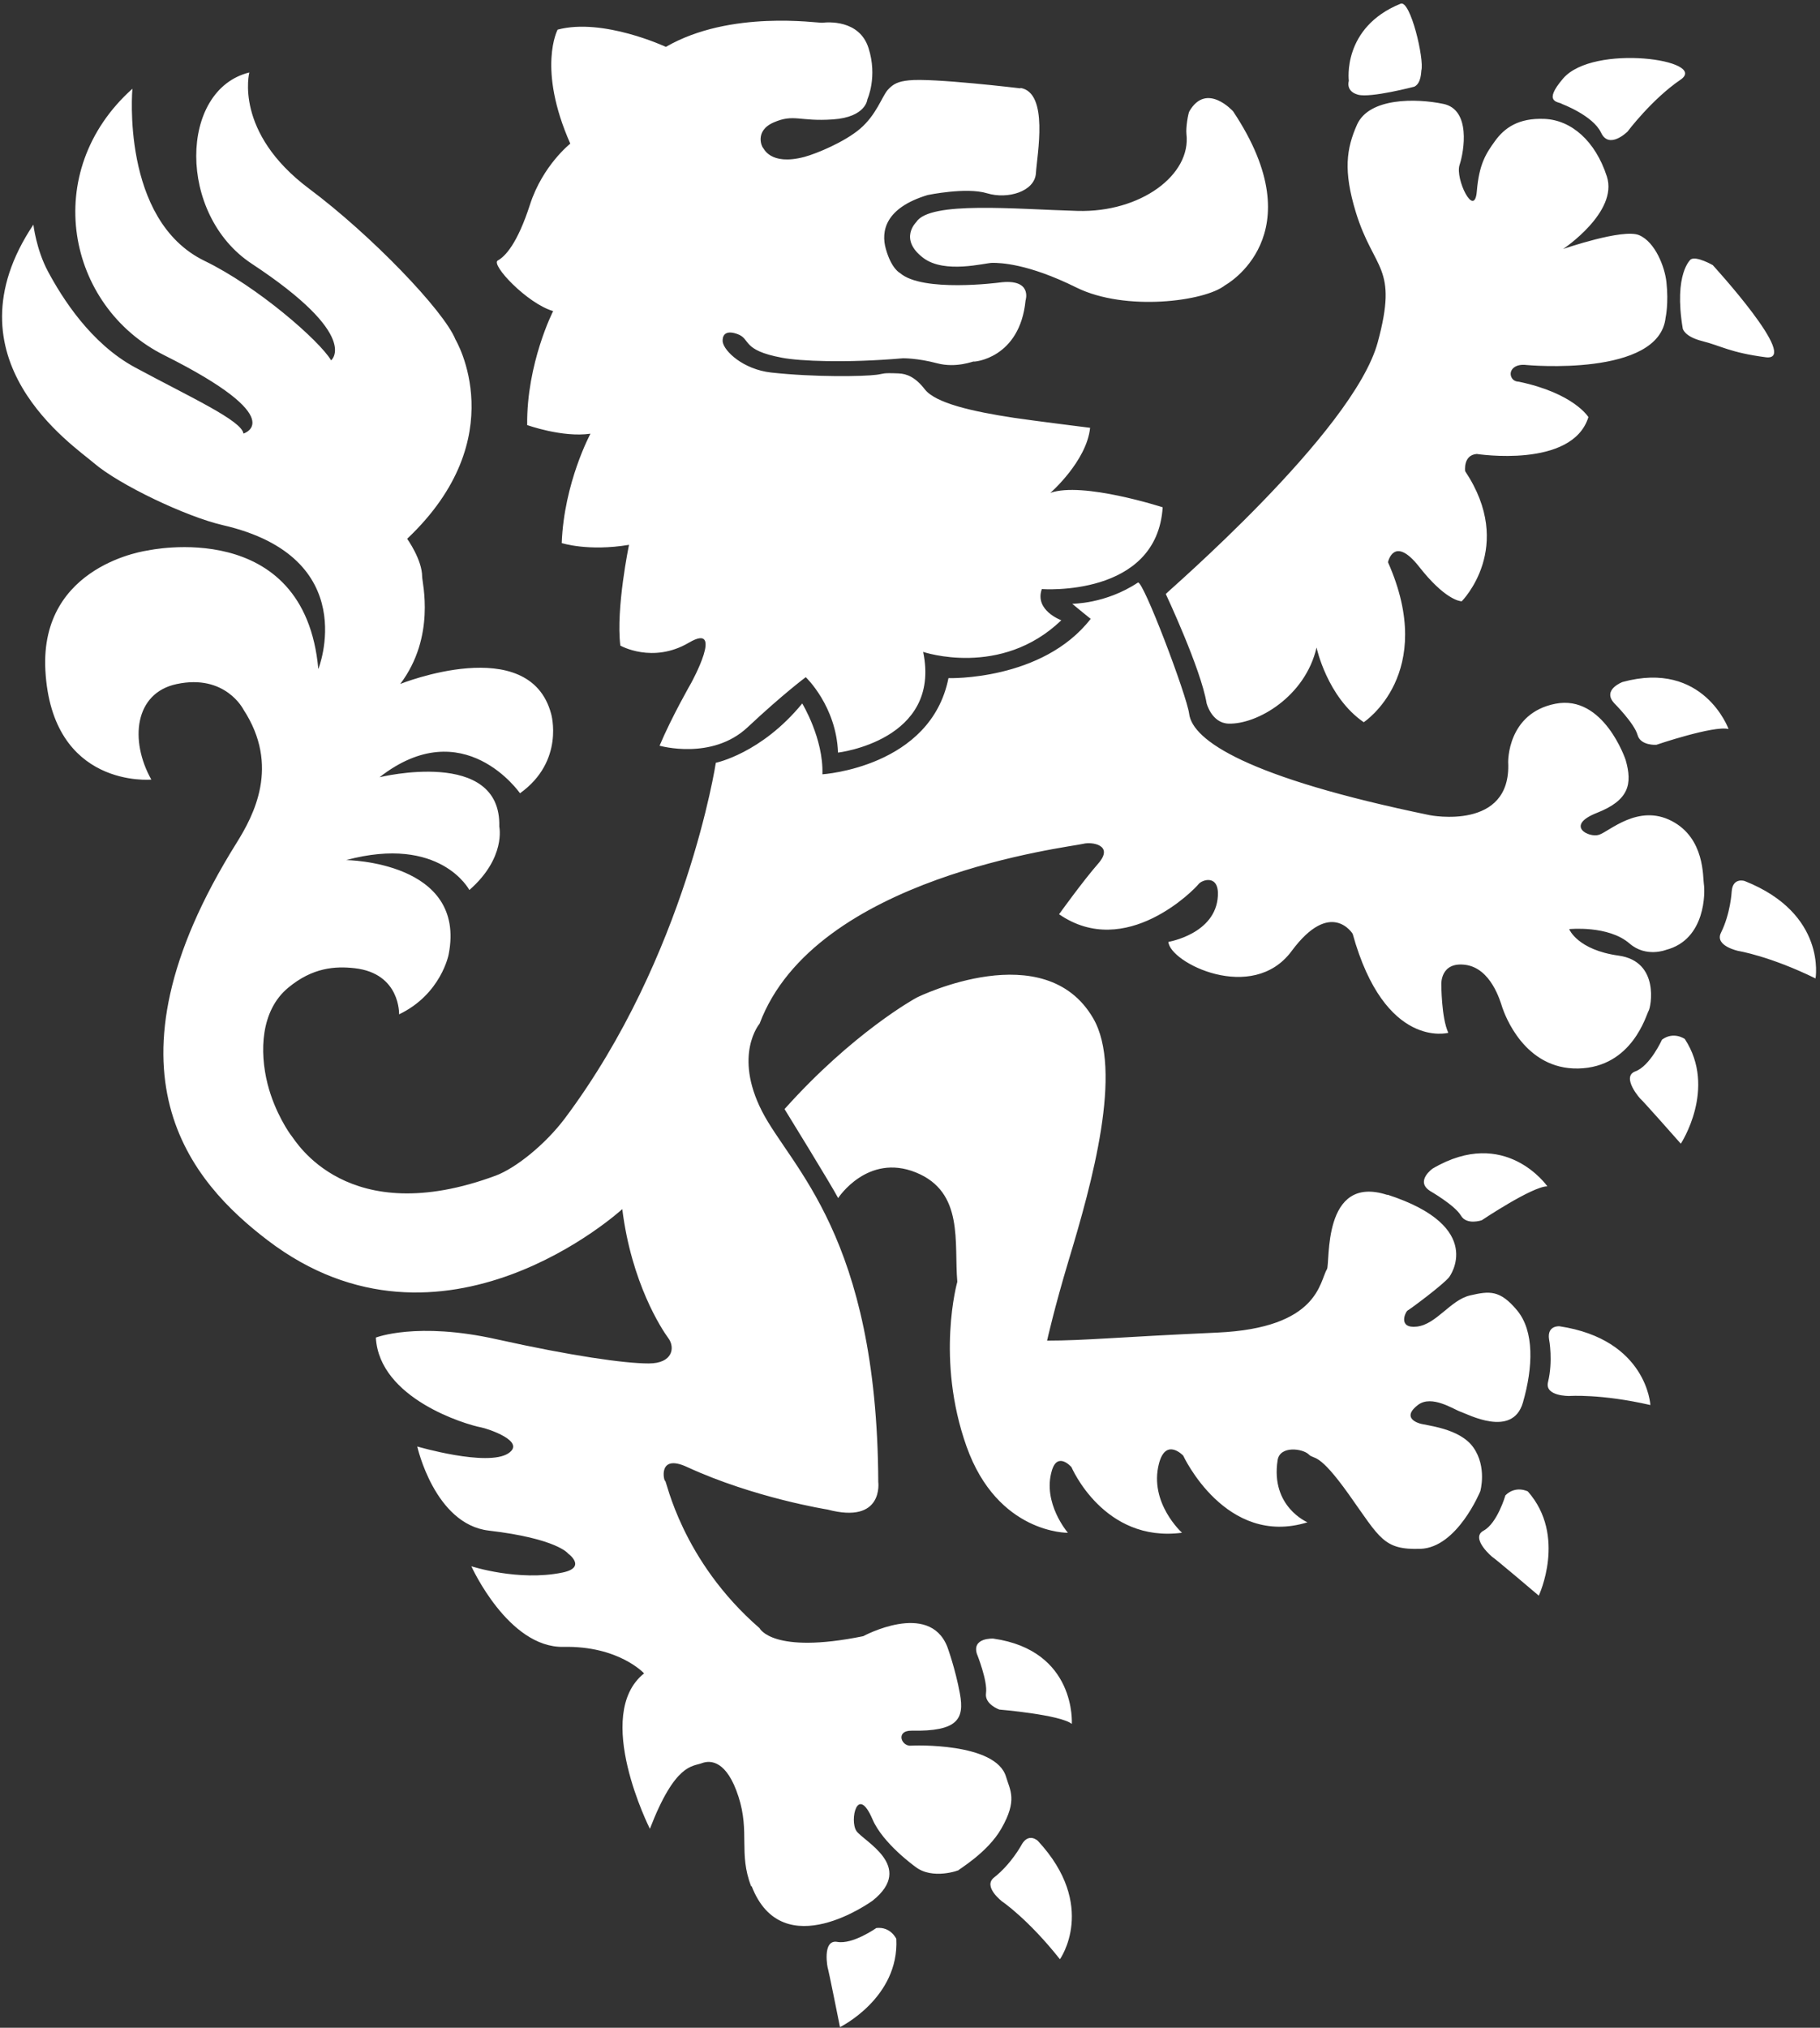 <svg xmlns="http://www.w3.org/2000/svg" viewBox="0 0 404 450">
    <rect x="0" y="0" width="404" height="450" fill="#333333" stroke="none"/>
    <title>Coriolan Lion</title>
    <g fill="none" fill-rule="evenodd">
        <path fill="#fff" d="M368.924 230.728s-2.638 5.833-5.92 7.036c-3.265 1.203 1.164 6.227 1.308 6.256.116.01 7.905 8.76 8.79 9.79 0 0 8.08-12.264.887-23.236 0 0-2.46-1.77-5.07.154h.004zm15.472-32.88c-.01.126-.26 4.88-2.378 9.145-1.483 2.945 3.9 4.052 3.9 4.052s6.95 1.126 17.09 6.092c0 0 2.56-14.35-15.694-21.608 0-.02-2.687-.91-2.918 2.32v-.002zM358.266 156s4.506 4.487 5.238 7.114c.664 2.416 4.17 2.175 4.17 2.175 0-.01 12.813-4.35 16.03-3.5 0 0-5.527-15.36-23.532-10.44 0 0-4.554 1.69-1.906 4.64v.01zM194.524 427.87s-5.228 3.685-8.655 3.08c-3.46-.617-2.16 5.967-2.06 6.044.08.077 2.39 11.55 2.65 12.868 0 0 13.18-6.477 12.5-19.587 0 0-1.23-2.772-4.45-2.406h.014zm32.244-18.47c-.067.114-2.33 4.29-6.094 7.246-2.6 2.012 1.79 5.342 1.79 5.342-.01-.02 5.825 3.966 12.815 12.81 0 0 8.48-11.876-4.9-26.275 0 0-2.03-1.943-3.62.877h.008zm-9.878-42.274s2.368 5.92 1.983 8.614c-.366 2.483 2.956 3.648 2.956 3.648s13.5 1.126 16.09 3.186c0 0 1.07-16.295-17.42-18.933 0-.01-4.87-.27-3.62 3.49l.01-.004zm117.268-35.247s-1.78 6.16-4.843 7.81c-3.08 1.65 2.04 5.99 2.157 5.99.125 0 9.07 7.52 10.1 8.43 0 0 6.267-13.28-2.427-23.13 0 0-2.686-1.41-4.987.88v.02zm9.705-34.62c.038.13.886 4.83-.24 9.46-.78 3.18 4.736 3.08 4.736 3.08s7.02-.51 17.99 2.01c0 0-.75-14.55-20.18-17.48 0 0-2.81-.25-2.31 2.92l.003.01zm-26.448-32.97s5.536 3.17 6.894 5.5c1.29 2.16 4.61 1.01 4.61 1.01s11.24-7.53 14.56-7.53c0 0-9.33-13.43-25.44-3.95 0-.03-3.95 2.79-.64 4.95l.015.02zm-9.464.89c-14.57-4.73-12.64 15.21-13.4 16.49-1.69 2.8-1.8 13.03-24.31 14.06-22.46 1.01-29.38 1.78-37.81 1.78-.01 0 1.68-7.48 4.78-17.78 5.2-17.2 12.15-42.27 5.44-53.77-10.73-18.42-38.59-4.86-39.11-4.6-.51.25-14.32 7.91-29.39 24.77 0 0 10.36 16.8 11.9 19.75-.01 0 6.51-10.03 17.25-5.69 10.75 4.35 8.45 15.6 9.2 24.27 0 0-4.85 17.13 2.05 36.55 6.91 19.41 22.5 19.15 22.5 19.15s-5.7-6.6-3.57-13.78c1.28-4.37 4.36-.79 4.36-.79 0-.02 7.14 16.86 24.54 14.56 0 0-7.38-6.64-5.12-15.34 1.53-5.87 5.38-1.78 5.38-1.78s9.45 20.43 27.59 14.8c0 0-8.24-3.45-6.63-13.78.51-3.32 5.62-2.57 6.91-1.28 1.27 1.28 2.04-.77 8.94 8.93 6.91 9.72 7.68 12.28 15.84 12.02 8.19-.26 13.3-12.78 13.3-12.78s1.53-5.36-1.53-9.71c-3.06-4.34-10.48-4.84-12.01-5.36-1.55-.51-3.33-1.78-.26-4.11 3.06-2.28 7.93 1.04 9.45 1.55 1.55.5 11.5 5.88 13.81-2.04 2.28-7.92 2.54-15.85-1.28-20.46-3.82-4.59-6.13-4.33-10.48-3.32-4.34 1.03-7.41 6.39-11.76 6.91-4.34.5-2.56-3.32-2.04-3.59.51-.26 7.91-5.74 9.2-7.4 0 0 8.36-11.12-13.69-18.28l-.05.05zm-141.2 153.46c-2.86-7.36-.26-12.01-2.83-19.94-2.56-7.93-6.13-8.18-8.16-7.4-2.05.77-5.89 0-11.5 14.55 0 0-12.78-25.3-1.29-34.49 0 0-5.61-6.14-17.89-5.88-12.27.25-20.45-17.89-20.45-17.89s10.44 3.4 20.19 1.4c5.57-1.13 1.29-4.22 1.29-4.22s-2.43-3.32-17.64-5.1c-12-1.43-15.85-18.66-15.85-18.66-.01 0 15.52 4.55 20.2 1.53 4.12-2.69-4.66-5.51-6.02-5.77-3.45-.64-22.61-6.39-23.37-19.93 0 0 9.08-3.59 26.84.38 16.65 3.7 28.38 5.36 33.73 5.36 5.38 0 5.88-3.56 4.35-5.62-1.52-2.05-8.18-12.27-10.22-28.63 0 0-39.88 36.55-78.73 6.91-16.73-12.77-38.77-37.19-6.9-88.16 3.83-6.14 9.72-17.12 1.52-29.65 0 0-3.99-7.93-14.81-5.62-9.37 1.98-10.48 12.52-5.62 21.2 0 0-22.09 2.06-23.52-24.27-1.25-23.5 22.75-26.58 22.75-26.58s34.77-7.67 37.84 26.32c0 0 9.92-24.78-21.21-31.94-8.1-1.87-22.99-8.94-28.64-13.8-4.5-3.9-33.35-23.01-13.4-52.89 0 0 .62 5.47 3.21 10.34 3.17 5.92 9.5 16.03 19.38 21.36 12.32 6.64 23.65 11.78 24.04 14.67 0 0 10.74-3.21-17.61-17.4-21.62-10.81-27.61-40.71-7.04-59.13 0-.02-2.63 29.13 15.99 38.19C57.13 63.56 70.94 75.63 73.5 79.97c0 0 6.78-5.37-17.64-21.46-16.52-10.896-16.11-38.597-.51-42.428 0 0-3.5 13.26 13.29 25.812 13.68 10.21 29.93 27.083 32.47 33.465 0 0 13.04 21.735-10.73 44.21 0 0 3.33 4.62 3.33 8.44 0 1.27 3.07 13.27-4.86 23.776 0 0 28.64-11.5 33.49 6.63 0 0 3.07 10.48-6.91 17.63 0 0-12.52-18.13-31.18-3.56 0 0 27.09-6.65 26.58 10.97 0 0 1.53 6.91-6.64 14.06 0 0-6.4-12.265-27.36-6.644 0 0 26.83.25 22.76 20.954 0 0-1.67 8.814-11 13.28 0 0 .34-9.085-9.87-10.24-4.29-.48-9.34-.18-14.79 4.37-6.08 5.08-6.34 14.16-4.53 21.33 1.6 6.323 4.93 11.08 5.3 11.492.9 1.05 12.34 21.09 45.37 8.83 4.32-1.62 10.89-6.79 15.37-12.76 26.94-36.02 33.46-78.85 33.46-78.85s10.09-2.05 19.18-13.16c0 0 4.74 7.79 4.48 15.72 0 0 24.03-1.54 27.98-21.34 0 0 20.85.635 31.57-13.157 0 0-3.82-3.08-4.09-3.34-.04-.04 7.29.11 14.57-4.71 1.1-.72 10.86 25.06 11.38 29.13.76 5.89 12.83 14.13 53.43 22.49 0 0 18.15 3.58 17.38-11.76 0 0-.24-10.86 10.475-12.97 10.74-2.12 15.6 12.46 15.6 12.46 1.54 5.36.76 8.947-6.38 11.757-7.164 2.82-1.8 5.62.5 4.85 2.3-.76 8.68-6.9 16.09-3.06 7.42 3.83 6.9 12.52 7.16 14.04.26 1.54.52 12.28-8.43 14.58 0 0-4.42 1.75-8.06-1.413-4.723-4.1-13.41-3.2-13.41-3.2s1.8 4.61 10.988 5.88c9.194 1.29 7.144 11.51 6.64 12.257-.51.77-3.562 12.53-15.6 12.79-12.003.26-16.35-12.02-16.87-13.53-.49-1.55-2.55-8.7-8.18-9.47-5.62-.75-5.36 4.33-5.36 4.33s0 7.43 1.55 10.75c0 0-14.073 3.84-21.23-21.97 0 0-4.85-7.91-13.55 3.83-8.7 11.754-27.09 2.56-27.35-2.04 0 0 10.54-1.74 10.978-10.21.27-4.86-3.56-3.59-4.32-2.57-.77 1.03-16.11 16.873-30.93 6.65 0 0 5.296-7.37 8.675-11.23 3.65-4.17-1.46-4.88-3.26-4.41-3.22.8-59.62 7.2-71.89 39.92 0 0-5.87 6.89.52 19.42 6.4 12.53 25.56 27.595 25.82 82.274 0 0 1.28 9.47-11.25 6.14 0 0-16.242-2.56-31.2-9.45-6.64-3.06-5.11 3.31-4.86 3.07.26-.27 3.58 17.63 20.96 32.7 0 0 2.8 5.89 23.01 1.78 0 0 14.57-7.91 18.65 2.31 0 0 1.8 4.86 2.82 10.48 1.03 5.62-.52 8.37-10.73 8.18-3.64-.05-2.3 3.63 0 3.32.25-.04 18.69-.76 20.96 6.9.89 3.02 2.6 5.16-1.03 11.49-3.05 5.39-9.71 9.21-9.45 9.21.26 0-5.87 2.31-9.703-.76-.01-.01-7.16-5.12-9.45-10.48-3.382-7.9-5.12.25-3.59 2.56 1.54 2.29 13.12 7.85 3.64 15.46 0 0-19.992 14.63-26.88-3.19l-.1.055zM313.97 19.23s-9.71 2.55-12.51 1.79c-2.83-.77-2.05-3.07-2.05-3.07S297.84 6.12 310.91.82c2.17-.87 5.28 12.31 4.6 14.83-.06.23 0 2.8-1.53 3.57l-.01.01zm32.72 3.83s6.9 2.56 8.71 6.38c1.78 3.84 5.88-.24 5.88-.24s5.38-7.17 11.76-11.51c6.4-4.34-19.34-8.11-26.07-.26-4.6 5.37-1.03 5.11-.26 5.62l-.02.01zm28.64 34.49s-3.84 3.07-1.8 15.34c0 0 .27 1.78 4.34 2.81 4.1 1.02 6.16 2.55 14.07 3.58 7.93 1.02-11.75-20.45-11.75-20.45s-3.57-2.04-4.85-1.28h-.01zM258.77 131.8s7.8 16.604 9.07 24.265c0 0 1.107 4.39 4.85 4.523 6.365.21 17.07-6.02 19.555-16.9 0 0 2.32 10.98 10.476 16.59 0 0 16.39-10.73 5.38-35.51 0 0 1.28-6.15 6.92 1.01 5.61 7.16 8.95 7.662 9.45 7.662 0 0 12.01-12.003.76-28.875 0 0-.5-3.57 2.57-3.82 0-.01 21.22 3.313 24.79-8.18 0 0-3.2-5.303-15.47-7.863 0 0-.94.03-1.45-.703-.97-1.39.17-3.4 3.26-2.99 0 0 29.4 2.74 30.8-10.54 0 0 .7-3.14.18-7.86-.35-3.34-2.48-8.9-6.06-10.42-3.58-1.54-16.87 3.07-16.87 3.07s12.27-8.18 9.71-16.09c-2.56-7.93-7.92-12.52-13.81-12.78-5.87-.26-8.93 2.05-10.98 4.85-2.04 2.82-3.57 5.11-4.08 11.23-.51 6.15-4.85-2.81-3.83-5.86 1.01-3.05 2.55-12.28-3.59-13.55-6.12-1.28-16.48-1.39-19.17 4.6-2.37 5.35-3.07 10.24-.27 19.43 4.03 13.1 9.47 11.87 4.87 28.86-5.41 20-47.27 55.85-47.03 55.85h-.03zm-55.34-82.553s-4.054 3.773 1.53 8c4.775 3.59 13.68 1.086 15.327 1.086 1.687 0 7.82.106 18.67 5.486 10.87 5.36 28.51 3.07 32.976-.51 0 0 20.2-10.99 1.79-38.6 0 0-5.9-6.61-9.714 0-.27.47-.8 3.59-.65 4.99 1.11 9.15-10.21 17.49-24.15 17.11-13.94-.39-32.66-2.23-35.79 2.42l.01.017zm23.135-29.635s-19.68-2.358-24.802-1.78c-2.29.24-3.444.702-4.734 2.155-1.28 1.504-2.5 5.498-6.11 8.588-3.43 2.927-9.62 5.506-12.36 6.247-7.71 2.03-9.08-2.05-9.2-2.05-.14 0-2.04-3.7 2.42-5.62 4.47-1.93 5.7-.14 13.09-.65 7.41-.5 7.67-4.468 7.67-4.468s2.3-4.987.25-11.377c-2.03-6.38-9.19-5.738-10.22-5.61-1.01.122-20.43-2.938-34.76 5.36 0 0-13.93-6.508-24.03-3.83 0 0-4.6 8.573 2.81 25.302 0 0-6.14 4.83-8.95 13.54-2.8 8.67-5.5 11.49-7.14 12.39-1.66.87 6.52 9.56 12.29 11.23-.02 0-5.92 11.63-5.77 25.29 0 0 7.79 2.82 14.05 1.92 0 0-5.87 10.85-6.38 24.27 0 0 5.87 1.91 14.94.39 0 0-2.94 14.06-1.93 22.36 0 0 7.16 4.09 15.21-.64 8.05-4.74.52 8.93.52 8.93s-4.34 7.54-7.02 13.93c0 0 11.62 3.33 19.54-4.09 7.91-7.41 12.91-11.12 12.91-11.12s6.78 6.39 7.16 16.74c-.01 0 22.99-2.67 18.9-22.35 0 0 17.25 5.88 30.67-7.02 0 0-6-2.18-4.33-6.92 0 0 25.54 1.92 26.83-18.15 0 0-17.77-5.75-24.93-3.2 0 0 8.05-7.02 8.82-14.44 0 0-12.87-1.61-16.93-2.22-9.36-1.42-17.42-3.28-19.78-6.34-2.07-2.68-4-3.44-5.78-3.51-3.83-.16-3.14.07-4.93.3-2.89.38-13.66.57-23.4-.5-6.18-.7-10.4-4.7-10.73-6.79-.02-.12-.42-3.04 3.2-1.77 3.15 1.09.82 3.58 9.96 5.28 3.91.75 14.12 1.22 26.84.12 0 0 3.18-.06 7.55 1.1 4.33 1.16 8.17-.51 8.17-.38 0 .12 10.23-.65 11.5-13.54 0 0 1.66-4.99-5.87-3.98 0 0-17.01 2.24-22-2.12 0 0-1.88-.89-3.13-5.3-1.147-3.99-.14-9.17 9.28-12.01 0 0 8.55-1.79 13.16-.39 4.593 1.4 10.6-.38 10.86-4.46.25-4.09 2.93-17.9-3.45-18.92l.065.102z"/>
    </g>
</svg>
